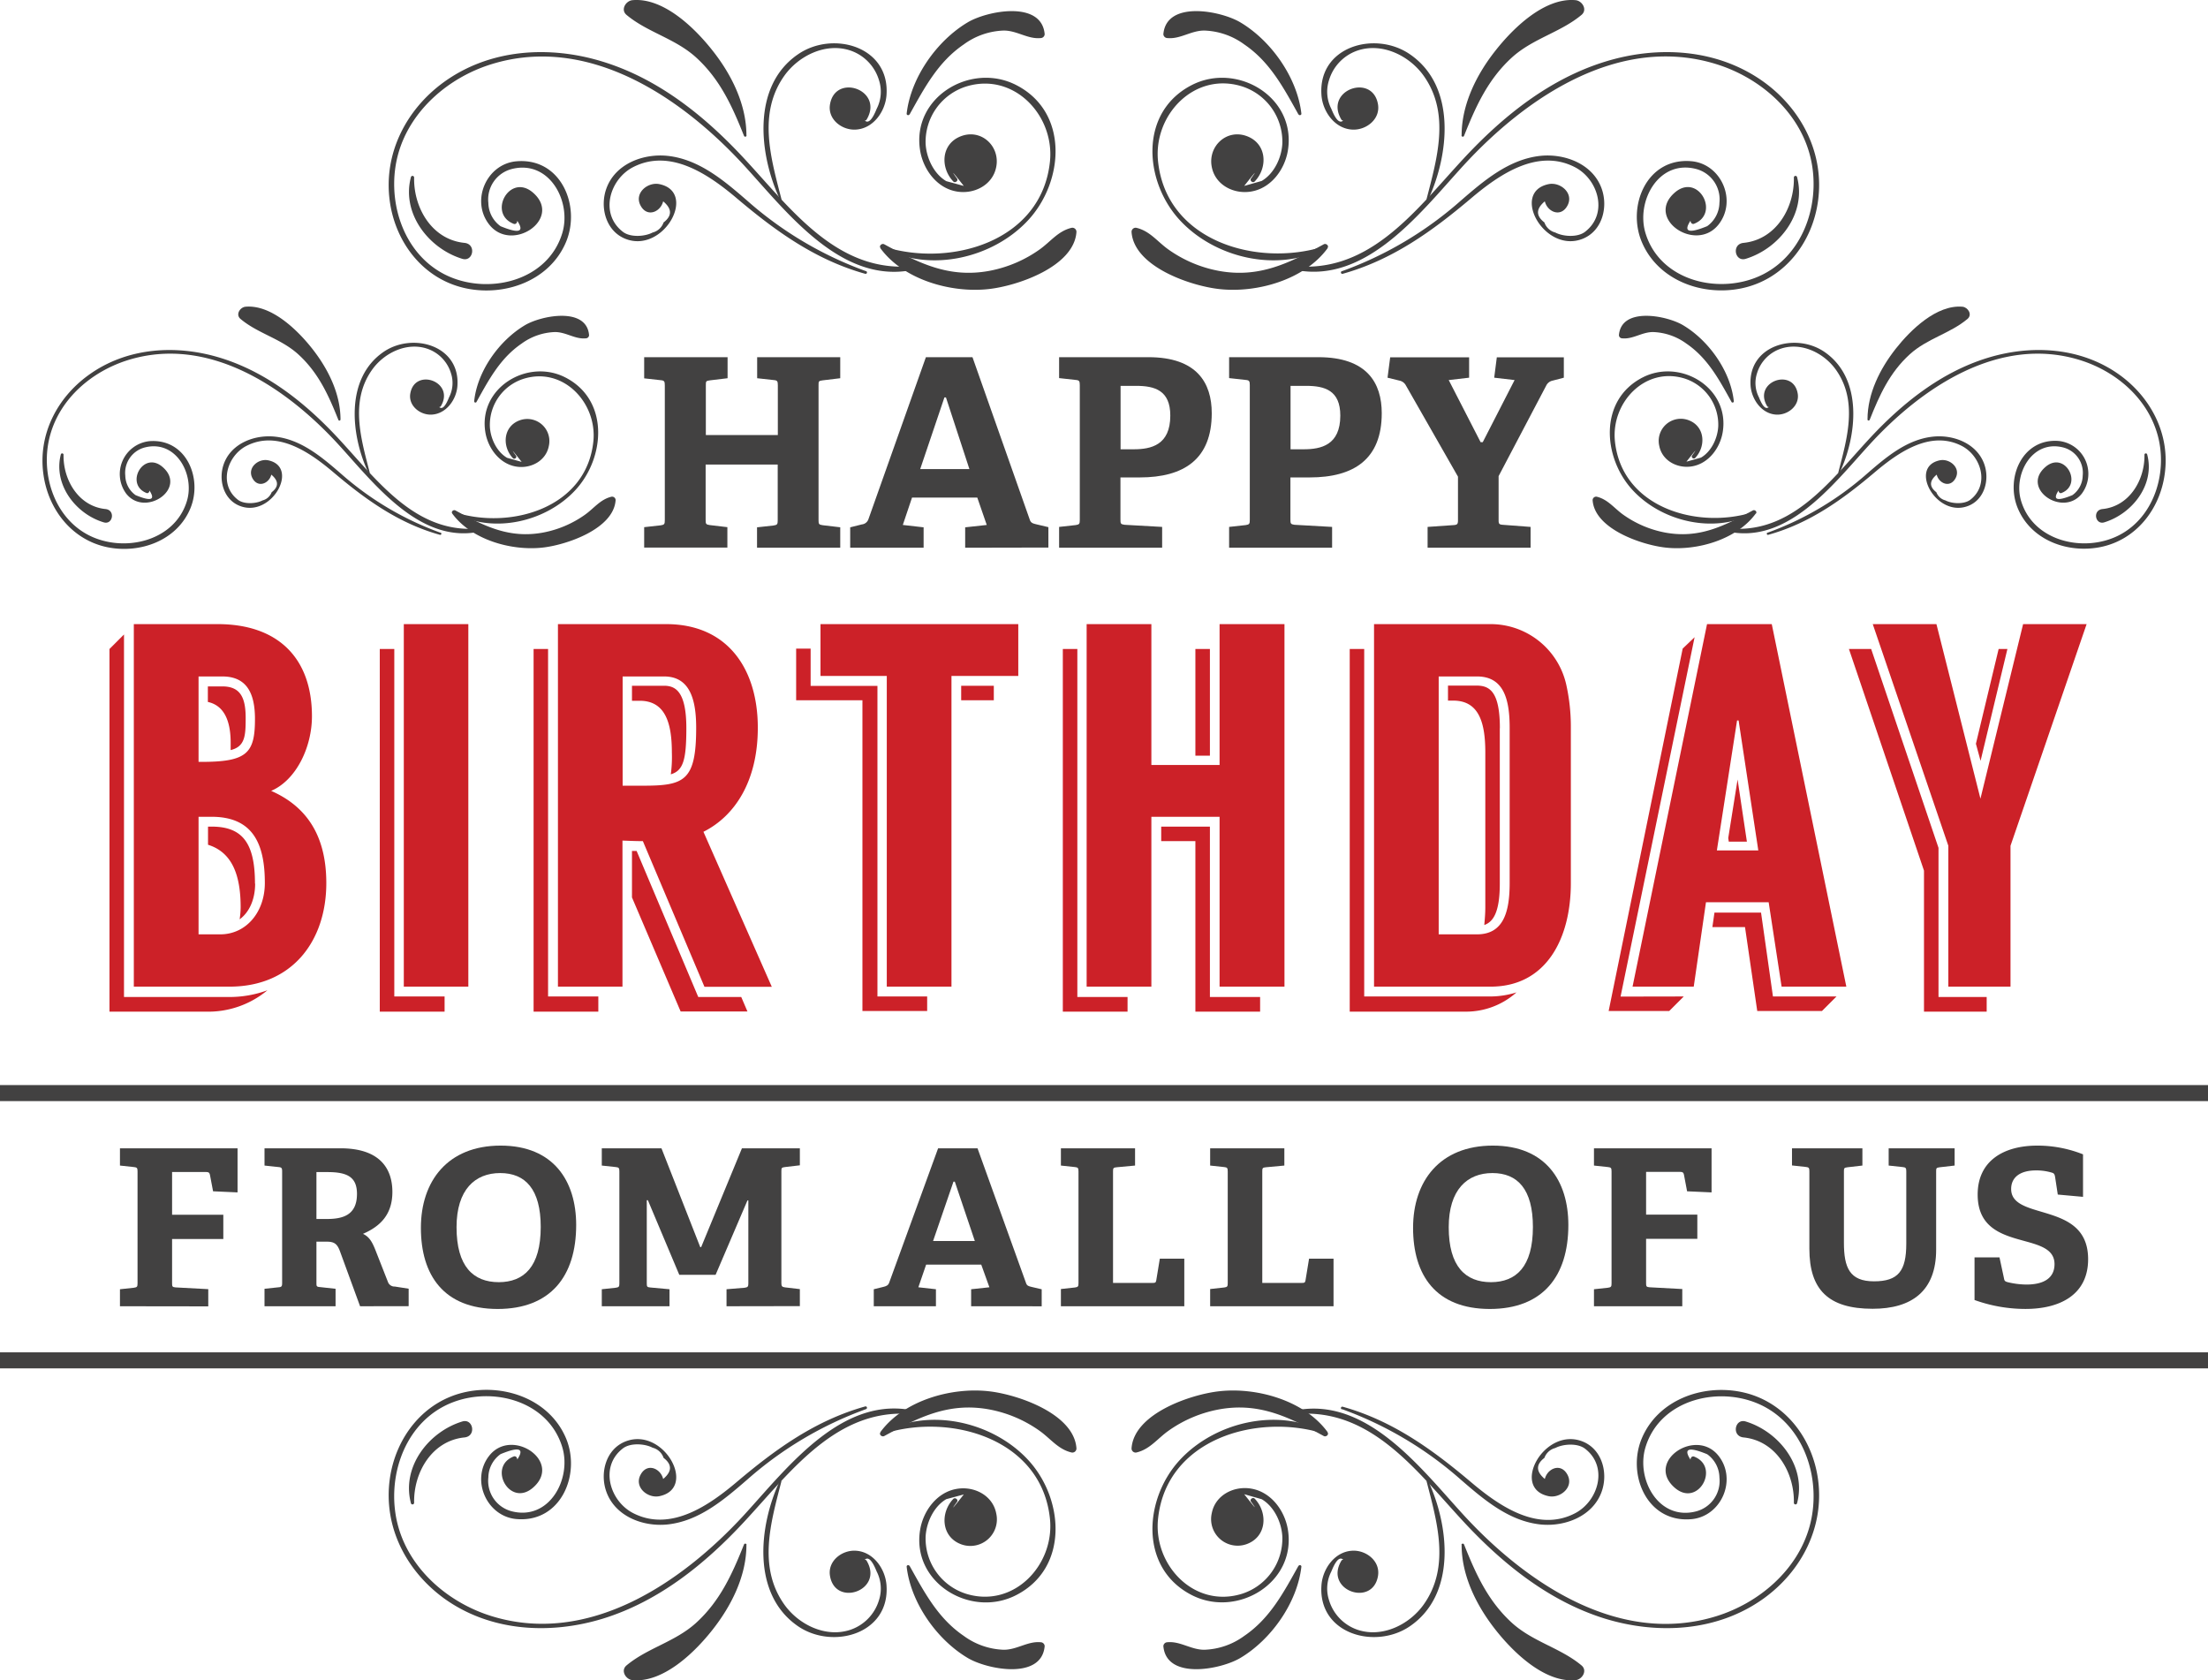 <svg xmlns="http://www.w3.org/2000/svg" viewBox="0 0 541.33 411.92"><defs><style>.cls-1{fill:#424141;}.cls-2{fill:#cc2128;}</style></defs><title>Asset 2</title><g id="Layer_2" data-name="Layer 2"><g id="Layer_1-2" data-name="Layer 1"><rect class="cls-1" y="266" width="541.33" height="3.93"/><rect class="cls-1" y="331.52" width="541.33" height="3.93"/><path class="cls-1" d="M315,347c20-3.41,31.74,13,43.72,25.93,9.62,10.39,21.05,19.62,34.76,23.87,13.06,4,27.7,3.17,39-5,9.28-6.73,14.8-17.54,13.25-29.08-1.39-10.36-8.39-19.38-18.89-21.5-9.57-1.93-20.37,2-24.33,11.4-3.71,8.84,1.26,20.73,12.14,19.8,7.33-.63,11.3-9.65,6.69-15.52-5.54-7.05-18,1.38-10.81,7.76,5.75,5.1,11.32-5.06,4.79-7.59-.71-.27-1.22.92-.52,1.25q-3.45-4.79,3.75-1.82a7.16,7.16,0,0,1,3,5.7,7.71,7.71,0,0,1-5.69,8.3c-9.25,2.41-14.8-7.94-12.44-15.71,3.64-12,18.64-15.32,28.87-10.09,10.5,5.37,14.39,18.72,11.33,29.6-3,10.7-12.41,18.66-22.79,21.89-23.79,7.41-46.64-8.07-62-24.79-11-12-25.17-31-44-24.91a.28.28,0,0,0,.15.54Z"/><path class="cls-1" d="M329,345.44a90.38,90.38,0,0,1,29.13,17.28c5.66,4.9,11.83,10.2,19.61,11,5.95.59,12.75-2,14.92-8,1.66-4.58.16-10.42-4.64-12.34-9.36-3.73-17.78,11.46-8.35,13.4,2.87.59,6.24-2.2,4.63-5.24-1.76-3.32-5.56-1.26-5.66,1.77,0,.72,1,.69,1.11,0q-4.72-3.15-1.11-5.92a3.83,3.83,0,0,1,2.67-2.42c1.89-1,5.41-1.25,7.26.15,5.83,4.44,3.28,12.94-2.5,15.89-9.21,4.72-18.74-2-25.53-7.76-9.48-8-19.2-15-31.35-18.4a.34.34,0,0,0-.19.66Z"/><path class="cls-1" d="M349.76,363.17c2.56,9.93,5.84,20.92-.71,30.16-3.48,4.91-10.09,8.19-16.1,6.24a11,11,0,0,1-7.11-7.28,9.18,9.18,0,0,1,.57-7.07c1.29-3.23,2.43-4,3.43-2.14.25-.61-.71-1-1-.44-4.26,7.22,7.69,11.44,9,3.7.61-3.66-2.92-6.38-6.31-6.19-4.32.23-7.26,4.45-7.55,8.44-.89,12,13.22,15.9,21.72,10.05,11.45-7.88,9.56-24.67,4.44-35.62-.09-.2-.4-.06-.35.15Z"/><path class="cls-1" d="M324.58,351c-11.41-6-26.73-2.37-35.31,6.89-8.81,9.5-10.07,26.49,2.92,33.14,11.14,5.71,25.71-3.05,23.55-16.09-.77-4.62-4.1-9.17-8.93-10-4.24-.76-8.86,1.54-9.72,6a6.51,6.51,0,0,0,8.53,7.6c4.95-1.78,5.28-7.69,2-11.14-.45-.47-1.31.16-.92.71q2.47,3.43-1.66-1.81l4.28,1.22c3.1,1.81,4.91,5.77,5.07,9.22a14.22,14.22,0,0,1-10,14c-11.65,3.55-21.62-7.1-20.48-18.35,2-19.69,24.3-26,40.44-21,.22.07.36-.26.16-.36Z"/><path class="cls-1" d="M318.34,383.86c-3.62,6.47-6.94,12.85-13.27,17.16a17.53,17.53,0,0,1-9.83,3.41c-3.27,0-5.9-2.16-9.08-1.84a1,1,0,0,0-.94.94c.72,8.36,14.06,5.76,18.84,2.93,7.6-4.5,14-13.57,15-22.42,0-.37-.51-.48-.68-.18Z"/><path class="cls-1" d="M358.34,378.72c0,7.63,3.69,14.95,8.33,20.83,4.33,5.5,12,13,19.59,12.33,1.63-.14,3-2.32,1.49-3.6-5.11-4.28-11.84-5.75-17-10.38-5.93-5.38-8.91-12-11.81-19.27a.33.33,0,0,0-.64.09Z"/><path class="cls-1" d="M440.59,368.47c2.35-8.89-4.37-17.49-12.6-20-2.67-.82-3.53,3.61-.53,3.91,8,.8,12.49,8.63,12.34,16a.4.4,0,0,0,.79.11Z"/><path class="cls-1" d="M325.47,351.05c-5.65-7.71-17.28-11-26.46-10-7,.74-21,5.46-21.59,14a1,1,0,0,0,1.28,1c3.25-.8,5.07-3.38,7.74-5.28a31.17,31.17,0,0,1,12.24-5.23c10-1.88,17.39,1.88,25.88,6.5.54.29,1.33-.35.91-.92Z"/><path class="cls-1" d="M226.29,347c-20-3.41-31.74,13-43.72,25.93-9.61,10.39-21,19.62-34.75,23.87-13.07,4-27.71,3.17-39-5C99.52,385,94,374.23,95.55,362.69c1.39-10.36,8.39-19.38,18.89-21.5,9.57-1.93,20.37,2,24.33,11.4,3.71,8.84-1.26,20.73-12.14,19.8-7.33-.63-11.3-9.65-6.69-15.52,5.54-7.05,18,1.38,10.81,7.76-5.75,5.1-11.32-5.06-4.79-7.59.71-.27,1.22.92.52,1.25q3.45-4.79-3.75-1.82a7.12,7.12,0,0,0-3,5.7,7.69,7.69,0,0,0,5.68,8.3c9.25,2.41,14.8-7.94,12.44-15.71-3.64-12-18.64-15.32-28.87-10.09-10.5,5.37-14.38,18.72-11.33,29.6,3,10.7,12.41,18.66,22.79,21.89,23.79,7.41,46.64-8.07,62-24.79,11-12,25.17-31,44-24.91a.28.28,0,0,1-.15.54Z"/><path class="cls-1" d="M212.33,345.44a90.38,90.38,0,0,0-29.13,17.28c-5.66,4.9-11.83,10.2-19.61,11-6,.59-12.75-2-14.92-8-1.66-4.58-.16-10.42,4.64-12.34,9.37-3.73,17.78,11.46,8.35,13.4-2.87.59-6.24-2.2-4.62-5.24,1.75-3.32,5.55-1.26,5.65,1.77,0,.72-1,.69-1.11,0q4.72-3.15,1.11-5.92A3.83,3.83,0,0,0,160,354.9c-1.89-1-5.41-1.25-7.26.15-5.83,4.44-3.27,12.94,2.5,15.89,9.22,4.72,18.74-2,25.53-7.76,9.48-8,19.2-15,31.35-18.4a.34.34,0,0,1,.19.66Z"/><path class="cls-1" d="M191.57,363.17c-2.56,9.93-5.84,20.92.71,30.16,3.48,4.91,10.09,8.19,16.1,6.24a11,11,0,0,0,7.11-7.28,9.18,9.18,0,0,0-.57-7.07c-1.29-3.23-2.43-4-3.43-2.14-.25-.61.71-1,1-.44,4.26,7.22-7.69,11.44-9,3.7-.62-3.66,2.91-6.38,6.3-6.19,4.32.23,7.26,4.45,7.55,8.44.89,12-13.22,15.9-21.72,10.05-11.45-7.88-9.56-24.67-4.44-35.62.09-.2.4-.06.35.15Z"/><path class="cls-1" d="M216.75,351c11.41-6,26.73-2.37,35.31,6.89,8.81,9.5,10.07,26.49-2.92,33.14C238,396.78,223.43,388,225.59,375c.77-4.62,4.1-9.17,8.93-10,4.24-.76,8.86,1.54,9.72,6a6.51,6.51,0,0,1-8.53,7.6c-4.94-1.78-5.28-7.69-2-11.14.45-.47,1.31.16.92.71q-2.47,3.43,1.66-1.81L232,367.51c-3.1,1.81-4.9,5.77-5.07,9.22a14.22,14.22,0,0,0,10,14c11.65,3.55,21.62-7.1,20.49-18.35-2-19.69-24.31-26-40.45-21-.22.07-.36-.26-.16-.36Z"/><path class="cls-1" d="M223,383.86c3.62,6.47,6.94,12.85,13.27,17.16a17.53,17.53,0,0,0,9.83,3.41c3.27,0,5.9-2.16,9.08-1.84a1,1,0,0,1,.94.94c-.72,8.36-14.06,5.76-18.84,2.93-7.6-4.5-14-13.57-15-22.42,0-.37.51-.48.68-.18Z"/><path class="cls-1" d="M183,378.72c0,7.63-3.69,14.95-8.33,20.83-4.33,5.5-12,13-19.59,12.33-1.63-.14-3-2.32-1.49-3.6,5.11-4.28,11.85-5.75,17-10.38,5.93-5.38,8.91-12,11.81-19.27a.33.33,0,0,1,.64.09Z"/><path class="cls-1" d="M100.74,368.47c-2.34-8.89,4.37-17.49,12.6-20,2.67-.82,3.53,3.61.53,3.91-8,.8-12.49,8.63-12.34,16a.4.4,0,0,1-.79.11Z"/><path class="cls-1" d="M215.86,351.05c5.65-7.71,17.28-11,26.46-10,7,.74,21,5.46,21.59,14a1,1,0,0,1-1.28,1c-3.25-.8-5.07-3.38-7.74-5.28a31.19,31.19,0,0,0-12.23-5.23c-10-1.88-17.4,1.88-25.88,6.5-.55.29-1.34-.35-.92-.92Z"/><path class="cls-1" d="M226.29,64.92c-20,3.41-31.74-13-43.72-25.93-9.61-10.39-21-19.62-34.75-23.86-13.07-4.05-27.71-3.18-39,5C99.52,26.88,94,37.7,95.55,49.23c1.39,10.36,8.39,19.38,18.89,21.5,9.57,1.93,20.37-2,24.33-11.4,3.71-8.84-1.26-20.73-12.14-19.79-7.33.62-11.3,9.64-6.69,15.51,5.54,7.05,18-1.38,10.81-7.76-5.75-5.1-11.32,5.06-4.79,7.59.71.27,1.22-.91.52-1.25q3.45,4.78-3.75,1.83a7.16,7.16,0,0,1-3-5.71,7.69,7.69,0,0,1,5.68-8.3c9.25-2.41,14.8,7.94,12.44,15.71-3.64,12-18.64,15.32-28.87,10.09-10.5-5.37-14.38-18.72-11.33-29.6C100.65,27,110,19,120.42,15.76c23.79-7.41,46.64,8.07,62,24.79,11,12,25.17,31,44,24.91a.28.28,0,0,0-.15-.54Z"/><path class="cls-1" d="M212.33,66.48A90.2,90.2,0,0,1,183.2,49.2c-5.66-4.9-11.83-10.2-19.61-11-6-.59-12.75,2-14.92,8-1.66,4.58-.16,10.42,4.64,12.34,9.37,3.73,17.78-11.46,8.35-13.4-2.87-.59-6.24,2.2-4.62,5.24,1.75,3.32,5.55,1.26,5.65-1.77,0-.72-1-.69-1.11,0q4.72,3.15,1.11,5.92A3.83,3.83,0,0,1,160,57c-1.89,1-5.41,1.25-7.26-.15-5.83-4.44-3.27-12.94,2.5-15.89,9.22-4.72,18.74,2,25.53,7.76,9.48,8,19.2,15,31.35,18.4a.34.34,0,0,0,.19-.66Z"/><path class="cls-1" d="M191.57,48.76c-2.56-9.94-5.84-20.92.71-30.17,3.48-4.9,10.09-8.19,16.1-6.24a11,11,0,0,1,7.11,7.28,9.18,9.18,0,0,1-.57,7.07c-1.29,3.23-2.43,3.95-3.43,2.14-.25.61.71,1,1,.44,4.26-7.22-7.69-11.44-9-3.7-.62,3.66,2.91,6.38,6.3,6.19,4.32-.23,7.26-4.45,7.55-8.44.89-12-13.22-15.9-21.72-10C184.21,21.16,186.1,38,191.22,48.9c.09.2.4.06.35-.14Z"/><path class="cls-1" d="M216.75,60.88c11.41,6,26.73,2.37,35.31-6.89,8.81-9.5,10.07-26.48-2.92-33.14-11.14-5.71-25.71,3-23.55,16.09.77,4.62,4.1,9.17,8.93,10,4.24.76,8.86-1.54,9.72-6,1-5-3.55-9.39-8.53-7.59s-5.28,7.68-2,11.13c.45.47,1.31-.16.92-.71q-2.47-3.43,1.66,1.81L232,44.41c-3.1-1.81-4.9-5.77-5.07-9.22a14.23,14.23,0,0,1,10-14c11.65-3.55,21.62,7.1,20.49,18.35-2,19.69-24.31,26-40.45,21-.22-.07-.36.26-.16.36Z"/><path class="cls-1" d="M223,28.06c3.62-6.47,6.94-12.85,13.27-17.16a17.53,17.53,0,0,1,9.83-3.41c3.27,0,5.9,2.17,9.08,1.84a1,1,0,0,0,.94-.94c-.72-8.36-14.06-5.76-18.84-2.93-7.6,4.5-14,13.58-15,22.42,0,.37.51.48.68.18Z"/><path class="cls-1" d="M183,33.21c0-7.64-3.69-15-8.33-20.84-4.33-5.5-12-13-19.59-12.33-1.63.14-3,2.32-1.49,3.6,5.11,4.28,11.85,5.75,17,10.38,5.93,5.38,8.91,12,11.81,19.27a.33.33,0,0,0,.64-.08Z"/><path class="cls-1" d="M100.74,43.45c-2.34,8.89,4.37,17.49,12.6,20,2.67.82,3.53-3.61.53-3.91-8-.8-12.49-8.62-12.34-16a.4.4,0,0,0-.79-.11Z"/><path class="cls-1" d="M215.86,60.87c5.65,7.71,17.28,11,26.46,10,7-.74,21-5.46,21.59-14a1,1,0,0,0-1.28-1c-3.25.8-5.07,3.38-7.74,5.28a31.19,31.19,0,0,1-12.23,5.23c-10,1.88-17.4-1.88-25.88-6.5-.55-.29-1.34.35-.92.92Z"/><path class="cls-1" d="M315,64.92c20,3.41,31.74-13,43.72-25.93,9.62-10.39,21.05-19.62,34.76-23.86,13.06-4.05,27.7-3.18,39,5,9.28,6.73,14.8,17.55,13.25,29.08-1.39,10.36-8.39,19.38-18.89,21.5-9.57,1.93-20.37-2-24.33-11.4-3.71-8.84,1.26-20.73,12.14-19.79,7.33.62,11.3,9.64,6.69,15.51-5.54,7.05-18-1.38-10.81-7.76,5.75-5.1,11.32,5.06,4.79,7.59-.71.27-1.22-.91-.52-1.25q-3.45,4.78,3.75,1.83a7.2,7.2,0,0,0,3-5.71,7.71,7.71,0,0,0-5.69-8.3c-9.25-2.41-14.8,7.94-12.44,15.71,3.64,12,18.64,15.32,28.87,10.09,10.5-5.37,14.39-18.72,11.33-29.6-3-10.7-12.41-18.66-22.79-21.89-23.79-7.41-46.64,8.07-62,24.79-11,12-25.17,31-44,24.91a.28.28,0,0,1,.15-.54Z"/><path class="cls-1" d="M329,66.48A90.2,90.2,0,0,0,358.13,49.2c5.66-4.9,11.83-10.2,19.61-11,5.95-.59,12.75,2,14.92,8,1.66,4.58.16,10.42-4.64,12.34-9.36,3.73-17.78-11.46-8.35-13.4,2.87-.59,6.24,2.2,4.63,5.24-1.76,3.32-5.56,1.26-5.66-1.77,0-.72,1-.69,1.11,0q-4.72,3.15-1.11,5.92A3.83,3.83,0,0,0,381.31,57c1.89,1,5.41,1.25,7.26-.15,5.83-4.44,3.28-12.94-2.5-15.89-9.21-4.72-18.74,2-25.53,7.76-9.48,8-19.2,15-31.35,18.4a.34.34,0,0,1-.19-.66Z"/><path class="cls-1" d="M349.76,48.76c2.56-9.94,5.84-20.92-.71-30.17-3.48-4.9-10.09-8.19-16.1-6.24a11,11,0,0,0-7.11,7.28,9.18,9.18,0,0,0,.57,7.07c1.29,3.23,2.43,3.95,3.43,2.14.25.61-.71,1-1,.44-4.26-7.22,7.69-11.44,9-3.7.61,3.66-2.92,6.38-6.31,6.19-4.32-.23-7.26-4.45-7.55-8.44-.89-12,13.22-15.9,21.72-10,11.45,7.88,9.56,24.67,4.44,35.62-.09.2-.4.06-.35-.14Z"/><path class="cls-1" d="M324.58,60.88c-11.41,6-26.73,2.37-35.31-6.89-8.81-9.5-10.07-26.48,2.92-33.14,11.14-5.71,25.71,3,23.55,16.09-.77,4.62-4.1,9.17-8.93,10-4.24.76-8.86-1.54-9.72-6-1-5,3.55-9.39,8.53-7.59s5.28,7.68,2,11.13c-.45.47-1.31-.16-.92-.71q2.47-3.43-1.66,1.81l4.28-1.22c3.1-1.81,4.91-5.77,5.07-9.22a14.23,14.23,0,0,0-10-14c-11.65-3.55-21.62,7.1-20.48,18.35,2,19.69,24.3,26,40.44,21,.22-.07.36.26.16.36Z"/><path class="cls-1" d="M318.34,28.06c-3.62-6.47-6.94-12.85-13.27-17.16a17.53,17.53,0,0,0-9.83-3.41c-3.27,0-5.9,2.17-9.08,1.84a1,1,0,0,1-.94-.94c.72-8.36,14.06-5.76,18.84-2.93,7.6,4.5,14,13.58,15,22.42,0,.37-.51.48-.68.18Z"/><path class="cls-1" d="M358.34,33.21c0-7.64,3.69-15,8.33-20.84,4.33-5.5,12-13,19.59-12.33,1.63.14,3,2.32,1.49,3.6-5.11,4.28-11.84,5.75-17,10.38-5.93,5.38-8.91,12-11.81,19.27a.33.33,0,0,1-.64-.08Z"/><path class="cls-1" d="M440.59,43.45c2.35,8.89-4.37,17.49-12.6,20-2.67.82-3.53-3.61-.53-3.91,8-.8,12.49-8.62,12.34-16a.4.4,0,0,1,.79-.11Z"/><path class="cls-1" d="M325.47,60.87c-5.65,7.71-17.28,11-26.46,10-7-.74-21-5.46-21.59-14a1,1,0,0,1,1.28-1c3.25.8,5.07,3.38,7.74,5.28a31.17,31.17,0,0,0,12.24,5.23c10,1.88,17.39-1.88,25.88-6.5.54-.29,1.33.35.91.92Z"/><path class="cls-1" d="M119.57,129.27c-16.7,2.84-26.46-10.82-36.44-21.61-8-8.66-17.55-16.36-29-19.9C43.27,84.39,31.07,85.12,21.64,92c-7.73,5.61-12.33,14.63-11,24.24,1.16,8.63,7,16.15,15.74,17.92,8,1.61,17-1.64,20.28-9.5,3.09-7.37-1-17.28-10.12-16.5A8.11,8.11,0,0,0,30.93,121c4.61,5.88,15-1.15,9-6.46-4.79-4.26-9.42,4.21-4,6.32.6.23,1-.76.44-1q2.86,4-3.13,1.52a6,6,0,0,1-2.52-4.76,6.43,6.43,0,0,1,4.74-6.92c7.71-2,12.33,6.63,10.37,13.1-3,10-15.54,12.76-24.06,8.41-8.75-4.48-12-15.61-9.44-24.67S22.68,91,31.33,88.29C51.16,82.11,70.2,95,83,109c9.15,10,21,25.83,36.69,20.76a.23.23,0,0,0-.12-.45Z"/><path class="cls-1" d="M107.93,130.57a75.56,75.56,0,0,1-24.28-14.4c-4.72-4.09-9.86-8.5-16.34-9.14-5-.49-10.63,1.7-12.44,6.7-1.38,3.81-.13,8.68,3.87,10.27,7.81,3.12,14.82-9.55,7-11.16-2.4-.49-5.2,1.83-3.86,4.37,1.47,2.76,4.64,1.05,4.72-1.48,0-.6-.87-.58-.93,0q3.95,2.63.93,4.94a3.23,3.23,0,0,1-2.23,2c-1.57.83-4.5,1-6-.12-4.87-3.7-2.74-10.79,2.07-13.25,7.69-3.93,15.62,1.68,21.29,6.47,7.9,6.69,16,12.53,26.13,15.34.36.1.49-.43.15-.55Z"/><path class="cls-1" d="M90.63,115.79c-2.14-8.28-4.87-17.43.59-25.14,2.9-4.09,8.41-6.83,13.42-5.2a9.16,9.16,0,0,1,5.93,6.07,7.66,7.66,0,0,1-.48,5.89c-1.07,2.7-2,3.29-2.86,1.79-.21.5.6.81.86.36,3.55-6-6.41-9.53-7.5-3.08-.51,3,2.44,5.32,5.26,5.16,3.59-.2,6.05-3.71,6.29-7,.74-10-11-13.25-18.11-8.37-9.54,6.56-8,20.56-3.69,29.69.07.16.33,0,.29-.13Z"/><path class="cls-1" d="M111.62,125.9c9.5,5,22.27,2,29.43-5.74,7.34-7.92,8.39-22.08-2.44-27.63C129.33,87.77,117.18,95.08,119,106c.64,3.85,3.42,7.64,7.44,8.36,3.54.64,7.39-1.28,8.11-5a5.42,5.42,0,0,0-7.11-6.33c-4.12,1.48-4.4,6.41-1.7,9.28.37.4,1.09-.13.77-.59q-2.07-2.87,1.38,1.51l-3.57-1c-2.58-1.51-4.09-4.8-4.22-7.69a11.85,11.85,0,0,1,8.3-11.69c9.71-3,18,5.92,17.08,15.3-1.66,16.41-20.26,21.69-33.71,17.51a.16.16,0,0,0-.13.3Z"/><path class="cls-1" d="M116.81,98.55c3-5.4,5.79-10.71,11.06-14.31a14.68,14.68,0,0,1,8.2-2.84c2.73,0,4.92,1.81,7.57,1.54a.8.8,0,0,0,.78-.79c-.6-7-11.72-4.8-15.7-2.44C122.39,83.46,117,91,116.25,98.39c0,.31.43.4.56.16Z"/><path class="cls-1" d="M83.48,102.83c0-6.36-3.08-12.46-6.94-17.36-3.61-4.58-10-10.82-16.33-10.28-1.36.12-2.52,1.93-1.24,3,4.26,3.57,9.87,4.79,14.13,8.65,4.94,4.49,7.43,10,9.85,16.07a.27.27,0,0,0,.53-.08Z"/><path class="cls-1" d="M14.92,111.37C13,118.78,18.57,126,25.43,128.05c2.22.68,2.94-3,.44-3.26-6.64-.67-10.42-7.19-10.29-13.33a.34.34,0,0,0-.66-.09Z"/><path class="cls-1" d="M110.87,125.89c4.71,6.43,14.41,9.17,22.06,8.36,5.85-.62,17.53-4.55,18-11.65a.86.86,0,0,0-1.07-.82c-2.7.67-4.22,2.82-6.44,4.4a26.07,26.07,0,0,1-10.2,4.36c-8.37,1.57-14.5-1.57-21.57-5.41-.46-.25-1.12.28-.77.76Z"/><path class="cls-1" d="M421.76,129.27c16.7,2.84,26.46-10.82,36.44-21.61,8-8.66,17.55-16.36,29-19.9,10.89-3.37,23.09-2.64,32.52,4.19,7.73,5.61,12.34,14.63,11,24.24-1.16,8.63-7,16.15-15.74,17.92-8,1.61-17-1.64-20.28-9.5-3.09-7.37,1.05-17.28,10.12-16.5A8.11,8.11,0,0,1,510.4,121c-4.61,5.88-15-1.15-9-6.46,4.79-4.26,9.43,4.21,4,6.32-.6.23-1-.76-.44-1q-2.86,4,3.13,1.52a6,6,0,0,0,2.52-4.76,6.43,6.43,0,0,0-4.74-6.92c-7.71-2-12.33,6.63-10.36,13.1,3,10,15.53,12.76,24,8.41,8.75-4.48,12-15.61,9.44-24.67S518.66,91,510,88.29C490.17,82.11,471.13,95,458.34,109c-9.16,10-21,25.83-36.7,20.76a.23.23,0,0,1,.12-.45Z"/><path class="cls-1" d="M433.4,130.57a75.56,75.56,0,0,0,24.28-14.4c4.72-4.09,9.86-8.5,16.34-9.14,5-.49,10.63,1.7,12.44,6.7,1.38,3.81.13,8.68-3.87,10.27-7.8,3.12-14.82-9.55-7-11.16,2.4-.49,5.2,1.83,3.86,4.37-1.47,2.76-4.63,1.05-4.72-1.48,0-.6.87-.58.93,0q-3.94,2.63-.93,4.94a3.23,3.23,0,0,0,2.23,2c1.57.83,4.51,1,6.05-.12,4.86-3.7,2.73-10.79-2.08-13.25-7.69-3.93-15.62,1.68-21.29,6.47-7.9,6.69-16,12.53-26.13,15.34-.36.1-.49-.43-.15-.55Z"/><path class="cls-1" d="M450.7,115.79c2.14-8.28,4.87-17.43-.59-25.14-2.9-4.09-8.41-6.83-13.42-5.2a9.16,9.16,0,0,0-5.93,6.07,7.66,7.66,0,0,0,.48,5.89c1.07,2.7,2,3.29,2.86,1.79.21.5-.6.81-.86.36-3.55-6,6.41-9.53,7.5-3.08.51,3-2.43,5.32-5.26,5.16-3.59-.2-6-3.71-6.29-7-.74-10,11-13.25,18.11-8.37,9.54,6.56,8,20.56,3.69,29.69-.07.16-.33,0-.29-.13Z"/><path class="cls-1" d="M429.71,125.9c-9.5,5-22.27,2-29.43-5.74-7.34-7.92-8.39-22.08,2.44-27.63,9.28-4.76,21.43,2.55,19.63,13.42-.64,3.85-3.42,7.64-7.44,8.36-3.54.64-7.39-1.28-8.11-5a5.42,5.42,0,0,1,7.11-6.33c4.12,1.48,4.4,6.41,1.7,9.28-.37.4-1.09-.13-.76-.59q2.06-2.87-1.39,1.51l3.57-1c2.58-1.51,4.09-4.8,4.23-7.69A11.87,11.87,0,0,0,413,92.79c-9.71-3-18,5.92-17.08,15.3,1.66,16.41,20.26,21.69,33.71,17.51a.16.16,0,0,1,.13.3Z"/><path class="cls-1" d="M424.52,98.55c-3-5.4-5.79-10.71-11.06-14.31a14.68,14.68,0,0,0-8.2-2.84c-2.73,0-4.92,1.81-7.57,1.54a.8.8,0,0,1-.78-.79c.6-7,11.72-4.8,15.7-2.44,6.33,3.75,11.7,11.31,12.47,18.68,0,.31-.43.4-.56.16Z"/><path class="cls-1" d="M457.85,102.83c0-6.36,3.08-12.46,6.94-17.36,3.61-4.58,10-10.82,16.33-10.28,1.36.12,2.52,1.93,1.24,3-4.26,3.57-9.87,4.79-14.13,8.65-4.94,4.49-7.43,10-9.84,16.07-.11.26-.54.25-.54-.08Z"/><path class="cls-1" d="M526.41,111.37c2,7.41-3.64,14.58-10.51,16.68-2.22.68-2.94-3-.44-3.26,6.64-.67,10.42-7.19,10.29-13.33a.34.34,0,0,1,.66-.09Z"/><path class="cls-1" d="M430.46,125.89c-4.71,6.43-14.41,9.17-22,8.36-5.86-.62-17.54-4.55-18-11.65a.86.86,0,0,1,1.07-.82c2.7.67,4.22,2.82,6.44,4.4a26.07,26.07,0,0,0,10.2,4.36c8.37,1.57,14.5-1.57,21.57-5.41.46-.25,1.12.28.77.76Z"/><path class="cls-1" d="M185.6,134.27v-5l4.07-.45c.9-.13,1-.32,1-1.29V113.88H173v13.55c0,1,.07,1.16,1,1.29l4.33.51v5H157.93v-5l4.06-.45c.9-.13,1-.32,1-1.29v-33c0-1-.13-1.22-1-1.29l-4.06-.45V87.56h20.45v5.16l-4.33.52c-1,.12-1,.25-1,1.22v12.19H190.7V94.46c0-1-.13-1.22-1-1.29l-4.07-.45V87.56H206v5.16l-4.32.52c-1,.12-1,.25-1,1.22v33c0,1,.07,1.16,1,1.29l4.32.51v5Z"/><path class="cls-1" d="M236.63,134.27v-5l5.29-.58-2.32-6.71h-16l-2.26,6.71,5.1.58v5h-18v-5l2.84-.71a1.91,1.91,0,0,0,1.61-1.22L227,87.56h11.42l14.06,39.87c.26.77.78.9,1.55,1.09l3,.71v5Zm-4.71-36.84h-.38L225.6,115h12.07Z"/><path class="cls-1" d="M259.66,134.27v-5.1l4.07-.45c.9-.13,1-.32,1-1.29v-33c0-1-.13-1.22-1-1.29l-4.07-.45V87.56h21.88c11.93,0,15.54,6.32,15.54,13.74,0,11.23-6.77,15.74-17.67,15.74H274.7v10.32c0,1,.06,1.16,1,1.29l9.22.52v5.1Zm18.26-24.13c4.26,0,9-1,9-8.26,0-6.19-3.81-7.29-8.39-7.29h-3.8v15.55Z"/><path class="cls-1" d="M301.34,134.27v-5.1l4.07-.45c.9-.13,1-.32,1-1.29v-33c0-1-.13-1.22-1-1.29l-4.07-.45V87.56h21.87c11.94,0,15.55,6.32,15.55,13.74,0,11.23-6.77,15.74-17.68,15.74h-4.71v10.32c0,1,.07,1.16,1,1.29l9.22.52v5.1Zm18.26-24.13c4.26,0,9-1,9-8.26,0-6.19-3.81-7.29-8.39-7.29h-3.81v15.55Z"/><path class="cls-1" d="M350,134.27v-5.1l6.45-.45c.9-.07,1-.32,1-1.29V116.85L344.63,94.4a2.31,2.31,0,0,0-1.55-1.1l-2.9-.71.65-5h19.35v5l-5,.58L363,108.4h.52l7.81-15.23-5-.58.64-5H383.4v5l-2.71.71a2.25,2.25,0,0,0-1.61,1.23l-11.67,22.19v10.71c0,.9.06,1.16,1,1.22l6.84.52v5.1Z"/><path class="cls-2" d="M56.29,244.41a26.88,26.88,0,0,0,9.27-1.65A22.69,22.69,0,0,1,50.45,248H26.84V159.1l3.56-3.56v88.87H56.29ZM80,216.48c0,14.22-8.37,25.39-23.74,25.39H32.81V153H53.37c14.73,0,23.11,8.26,23.11,22.6,0,7.49-3.81,15.62-10,18.28C74.58,197.44,80,204.17,80,216.48ZM48.68,186.77h.76c11.17,0,13.07-2.16,13.07-10.53,0-6.48-2.15-10.41-8-10.41H48.68Zm16.25,29.71c0-9.65-2.92-16.25-13.08-16.25H48.68v28.82H54C60.36,229.05,64.93,223.59,64.93,216.48Zm-8.38-34.4c0-5.46-1.65-9.14-5.59-10v-3.81h3.56c4.44,0,5.71,2.79,5.71,7.74,0,4.32-.13,7-3.68,7.87Zm6,34.53c0,3.81-1.39,7-3.8,8.76a20.27,20.27,0,0,0,.25-2.92c0-7.62-1.9-13.46-8-15.36v-4.45h.89C59.47,202.64,62.51,206.7,62.51,216.61Z"/><path class="cls-2" d="M96.67,244.28H109V248H93.11V159.1h3.56ZM114.82,153v88.87H99V153Z"/><path class="cls-2" d="M134.37,244.28h12.32V248H130.82V159.1h3.55Zm23.24-38.08c-2.29,0-4.32-.13-5-.13v35.8H136.79V153h26.53c15.23,0,22.47,11.18,22.47,25.39,0,13.21-5.71,21.71-13.33,25.52l16.76,38H172.71Zm0-13.59c10.15,0,13.07-1.14,13.07-14.22,0-7.11-1.65-12.56-7.87-12.56H152.65v26.78Zm10.66-14.09c0,7.75-.76,10.41-3.81,11.3a31.7,31.7,0,0,0,.26-5.33c0-7.11-1.53-12.7-7.88-12.7h-1.9v-3.68h7.87C165.6,168.11,168.27,169.51,168.27,178.52Zm13.46,65.89,1.52,3.55H166.87L154.94,220V208.61h1.14l15.11,35.8Z"/><path class="cls-2" d="M215.12,244.28h12.19v3.56H211.44V171.67H195.19V159h3.55v9.14h16.38ZM249.65,153v12.7H233.27v76.17H217.41V165.7H201.16V153Zm-14,15.11h8v3.56h-8Z"/><path class="cls-2" d="M264.13,244.41h12.31V248H260.57V159.1h3.56ZM314.91,153v88.87H299V200.23H282.28v41.64H266.41V153h15.87v34.53H299V153Zm-18.28,91.41h12.31V248H293.07V206.2h-8.38v-3.56h11.94Zm0-59.16h-3.56V159.1h3.56Z"/><path class="cls-2" d="M365.44,244.28a21.62,21.62,0,0,0,6.35-1A18.55,18.55,0,0,1,359.47,248H330.91V159.1h3.55v85.18h31Zm19.68-65.89v38.09c0,13.58-6,25.39-19.68,25.39H336.87V153h28.57A19,19,0,0,1,384,167.86,47.33,47.33,0,0,1,385.12,178.39Zm-15,0c0-7.11-1.53-12.56-8-12.56h-9.4v63.22h9.4c6.47,0,8-5.46,8-12.57Zm-2.42.13v38.09c0,7.11-1.65,9.39-3.8,10.15.12-1.39.25-2.79.25-4.31v-38c0-7.24-1.52-12.7-7.87-12.7H355v-3.68h7.11C365.18,168.11,367.72,169.51,367.72,178.52Z"/><path class="cls-2" d="M412.8,244.28l-3.56,3.56H394.39L412.54,159l2.92-2.79-18.15,88.1Zm20.82-23.1H418.25l-3,20.69h-15L418.51,153h15.87l18.28,88.87H436.79Zm16.63,23.1-3.56,3.56H430.82l-3-20.57h-8l.51-3.55h11.42l2.92,20.56Zm-19.17-35.8-4.83-31.86h-.38l-4.95,31.86ZM426,191.09l2.28,15.23h-4.44l-.13-.88Z"/><path class="cls-2" d="M475.26,244.41h11.81V248H471.7V213.43L453.3,159.1h5.45l16.51,48.75ZM511.57,153l-18.66,54.34v34.53H477.67V207.34L459.14,153h15.61l10.79,42.79L496,153Zm-26,33.52-1.14-4.19L490,159.1h2.15Z"/><path class="cls-1" d="M29.41,320.22v-4.17l3.44-.37c.76-.11.87-.27.87-1.07V287.17c0-.8-.11-1-.87-1.07l-3.44-.37V281.5H58.24v10.81l-6-.27L51.47,288c-.11-.53-.33-.69-.93-.69H42.19v10.48H54.75v5.94H42.19v10.8c0,.86.05,1,.87,1.07l8,.43v4.22Z"/><path class="cls-1" d="M88.28,320.22,83.37,306.8c-.66-1.82-1.37-2.41-3.23-2.41H77.58v10.06c0,.85,0,1,.87,1.07l3.82.42v4.28H64.85v-4.28l3.44-.37c.77-.05.88-.27.88-1.07V287.17c0-.8-.11-1-.88-1.07l-3.44-.37V281.5H83.47c9.83,0,12.73,5.14,12.73,10.7s-3,8.45-7.21,10.27c1.58.75,2.29,2,3.17,4.28l3,7.64a1.71,1.71,0,0,0,1.64,1l3.39.53v4.28Zm-8.19-21.39c3.93,0,7.43-.91,7.43-6.15,0-4.12-2.35-5.35-7.21-5.35H77.58v11.5Z"/><path class="cls-1" d="M103.19,301c0-11.45,6.56-20.16,19.55-20.16s18.52,8.71,18.52,19.46c0,12.57-6.28,20.59-19.28,20.59C108.76,320.86,103.19,312.57,103.19,301Zm29.38-.21c0-9.26-3.77-13.22-9.94-13.22s-10.7,4.07-10.7,13.27c0,9.63,4.1,13.48,10.38,13.48C128.42,314.29,132.57,310.6,132.57,300.76Z"/><path class="cls-1" d="M178.12,320.22v-4.17l4.48-.37c.76-.11.87-.32.87-1.07V294.28h-.22l-7.81,18.24h-8.9l-7.7-18.29h-.27v20.32c0,.86.05,1,.87,1.07l4.7.43v4.17h-16.6v-4.17l3.44-.37c.76-.11.87-.27.87-1.07V287.17c0-.8-.11-1-.87-1.07l-3.44-.37V281.5h14.63l9.51,24.23h.22l10-24.23h14.2v4.17l-3.66.43c-.82.11-.87.21-.87,1v27.49c0,.69.16.91.87,1l3.66.43v4.17Z"/><path class="cls-1" d="M238.09,320.22v-4.17l4.48-.48-2-5.56H227.06l-1.91,5.56,4.31.48v4.17H214.22v-4.17l2.41-.59c.65-.16,1.14-.37,1.36-1l12-32.95h9.67l11.9,33.05c.22.65.66.75,1.31.91l2.52.59v4.17Zm-4-30.54h-.33l-5,14.55H239Z"/><path class="cls-1" d="M260.1,320.22V316l3.44-.38c.76-.1.87-.26.87-1.07V287.17c0-.8-.11-1-.87-1.07l-3.44-.37V281.5h18.18v4.23l-4.53.42c-.82.06-.87.27-.87,1V314.5h9.72c.6,0,.76-.05.87-.59l.88-5.35h6v11.66Z"/><path class="cls-1" d="M296.69,320.22V316l3.44-.38c.77-.1.87-.26.87-1.07V287.17c0-.8-.1-1-.87-1.07l-3.44-.37V281.5h18.19v4.23l-4.54.42c-.82.06-.87.27-.87,1V314.5h9.72c.6,0,.76-.05.87-.59l.88-5.35h6v11.66Z"/><path class="cls-1" d="M346.44,301c0-11.45,6.56-20.16,19.55-20.16s18.52,8.71,18.52,19.46c0,12.57-6.28,20.59-19.28,20.59C352,320.86,346.44,312.57,346.44,301Zm29.38-.21c0-9.26-3.76-13.22-9.93-13.22s-10.71,4.07-10.71,13.27c0,9.63,4.1,13.48,10.38,13.48C371.67,314.29,375.82,310.6,375.82,300.76Z"/><path class="cls-1" d="M390.79,320.22v-4.17l3.44-.37c.76-.11.87-.27.87-1.07V287.17c0-.8-.11-1-.87-1.07l-3.44-.37V281.5h28.83v10.81l-6-.27-.77-4.07c-.11-.53-.33-.69-.93-.69h-8.35v10.48h12.56v5.94H403.57v10.8c0,.86.05,1,.87,1.07l8,.43v4.22Z"/><path class="cls-1" d="M467.36,287.17c0-.8-.11-1-.88-1.07l-3.44-.37V281.5h16.17v4.23l-3.66.42c-.82.11-.87.22-.87,1v19.2c0,10.16-6,14.49-15.57,14.49-10.87,0-15.51-4.7-15.51-14.7v-19c0-.8-.11-1-.87-1.07l-3.39-.37V281.5H456.6v4.23l-3.66.42c-.82.11-.87.22-.87,1v17.49c0,6.15,1.42,9.47,7.37,9.47s7.92-2.52,7.92-9.26Z"/><path class="cls-1" d="M504.5,292.84l-.66-4.33c-.11-.64-.27-.86-.65-1a13.23,13.23,0,0,0-4-.59c-4.1,0-6.12,1.82-6.12,4.55,0,3.53,3.72,4.49,7.87,5.72,5.18,1.55,11,3.48,11,11.5,0,8.77-7,12.19-15.34,12.19a36.84,36.84,0,0,1-12.51-2.19V308.24h6.12l1.09,5.08c.11.65.22.81.93,1a20.09,20.09,0,0,0,4.59.58c4.42,0,6.88-1.71,6.88-5,0-3.42-3.12-4.49-6.78-5.51-5.4-1.5-12.06-2.94-12.06-11.55,0-8.24,6.33-12,14.63-12a30.22,30.22,0,0,1,11.2,2.14v10.42Z"/></g></g></svg>